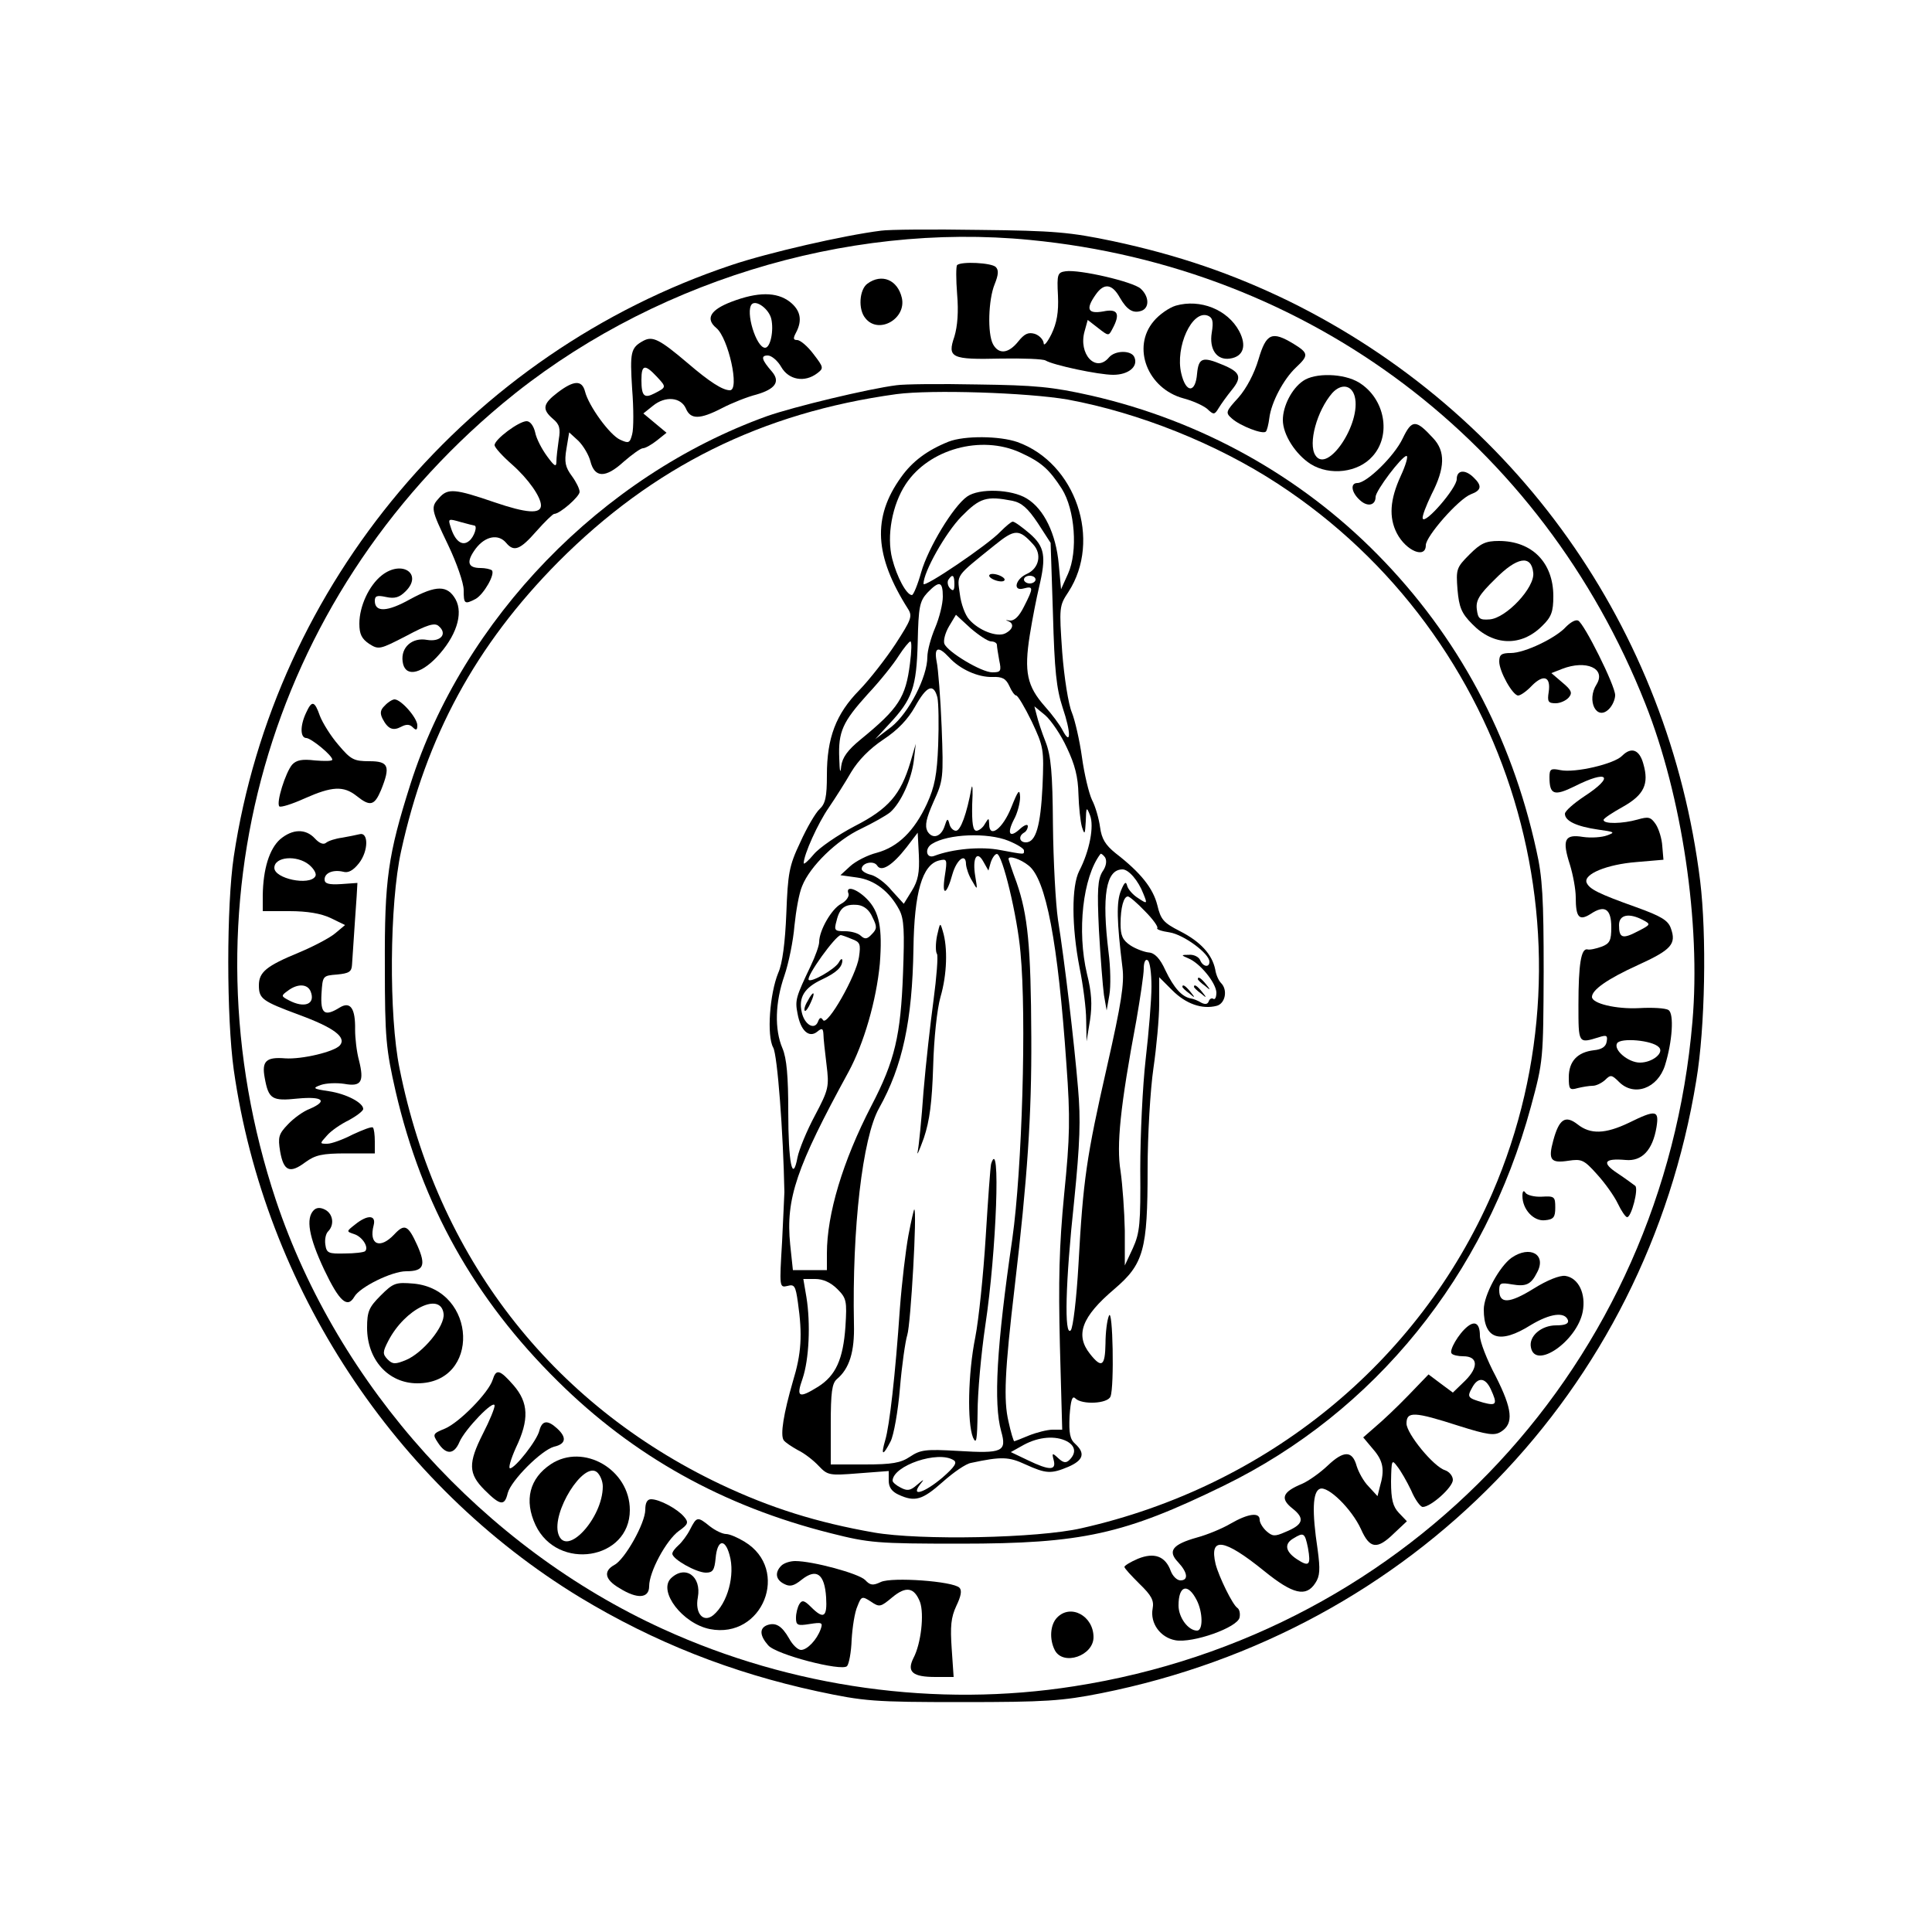 <?xml version="1.0" standalone="no"?>
<!DOCTYPE svg PUBLIC "-//W3C//DTD SVG 20010904//EN"
 "http://www.w3.org/TR/2001/REC-SVG-20010904/DTD/svg10.dtd">
<svg version="1.0" xmlns="http://www.w3.org/2000/svg"
 width="500pt" height="500pt" viewBox="0 0 500 500"
 preserveAspectRatio="xMidYMid meet">
<g transform="translate(0,500) scale(0.1,-0.1)"
fill="#000000" stroke="none">
<path d="M2280 4403 c-96 -12 -292 -57 -387 -89 -679 -227 -1182 -824 -1288
-1531 -19 -127 -19 -416 0 -552 80 -562 416 -1073 896 -1365 192 -116 392
-195 614 -243 122 -26 145 -28 375 -28 216 0 259 3 360 23 806 161 1409 781
1540 1586 23 137 27 376 10 516 -81 654 -477 1212 -1065 1501 -144 70 -286
119 -455 155 -110 23 -151 27 -345 29 -121 2 -236 1 -255 -2z m386 -24 c723
-70 1324 -523 1592 -1200 95 -239 144 -569 122 -823 -75 -883 -727 -1584
-1600 -1720 -356 -56 -731 -4 -1064 148 -465 212 -841 629 -1002 1110 -250
752 -23 1553 586 2061 374 312 887 471 1366 424z"/>
<path d="M2477 4314 c-3 -3 -3 -37 0 -75 4 -46 1 -83 -7 -110 -19 -55 -8 -60
120 -57 58 1 110 -1 116 -5 20 -12 137 -37 175 -37 39 0 65 21 55 45 -7 19
-50 19 -66 0 -34 -41 -80 9 -63 68 l8 29 27 -21 c27 -21 27 -21 37 -2 21 39
14 53 -24 45 -40 -7 -46 6 -19 44 21 30 42 28 62 -8 19 -33 35 -42 57 -34 20
8 19 37 -3 57 -20 18 -158 50 -194 45 -21 -3 -23 -7 -20 -63 2 -43 -3 -71 -17
-100 -11 -22 -20 -32 -20 -23 -1 9 -11 20 -23 24 -17 5 -27 0 -43 -20 -25 -31
-50 -34 -65 -7 -15 28 -12 116 4 155 10 25 11 37 3 45 -11 11 -89 15 -100 5z"/>
<path d="M2245 4266 c-21 -15 -25 -67 -5 -90 34 -42 106 -1 94 53 -11 47 -52
64 -89 37z"/>
<path d="M1893 4219 c-55 -21 -68 -44 -39 -68 31 -26 61 -161 35 -161 -19 0
-53 22 -109 70 -73 62 -91 71 -115 58 -33 -18 -35 -29 -29 -125 4 -50 4 -103
0 -117 -6 -23 -9 -24 -31 -14 -27 12 -82 88 -91 125 -8 30 -29 29 -71 -3 -38
-29 -41 -43 -12 -68 17 -14 20 -25 15 -54 -3 -21 -6 -46 -6 -56 0 -16 -5 -13
-24 13 -14 19 -28 46 -31 62 -4 17 -13 29 -22 29 -20 0 -83 -47 -83 -62 0 -6
20 -28 45 -50 42 -37 75 -84 75 -106 0 -23 -38 -20 -120 8 -102 35 -121 37
-143 12 -23 -25 -22 -29 23 -123 22 -46 40 -98 40 -116 0 -36 2 -38 31 -23 21
12 51 64 42 74 -4 3 -17 6 -29 6 -34 0 -38 16 -13 50 25 33 59 39 79 15 20
-24 36 -18 78 30 22 25 43 45 46 45 15 0 66 45 66 57 0 8 -9 26 -20 41 -17 23
-20 36 -14 71 l7 42 24 -22 c13 -13 27 -37 31 -53 11 -43 39 -44 86 -1 22 19
44 35 50 35 6 0 22 9 36 20 l25 20 -30 25 -30 25 25 20 c32 26 72 22 85 -7 12
-29 36 -29 94 1 25 13 65 29 89 35 48 14 62 33 40 59 -27 31 -30 42 -11 42 10
0 26 -14 35 -30 19 -33 60 -41 93 -16 17 13 17 15 -10 50 -15 20 -34 36 -42
36 -10 0 -11 4 -3 19 17 32 12 58 -16 80 -34 26 -83 26 -151 0z m103 -44 c7
-30 -2 -75 -16 -75 -23 0 -52 95 -34 113 12 11 44 -13 50 -38z m-296 -150 c25
-27 25 -27 -6 -43 -27 -14 -34 -7 -34 35 0 40 9 41 40 8z m-473 -385 c10 0 0
-30 -13 -40 -18 -15 -37 0 -48 37 -7 21 -5 21 26 12 18 -5 34 -9 35 -9z"/>
<path d="M3043 4209 c-17 -5 -43 -23 -57 -40 -58 -68 -16 -175 77 -200 23 -6
50 -18 61 -27 17 -16 19 -16 30 2 6 10 21 31 34 47 27 33 22 46 -24 65 -52 22
-62 18 -66 -23 -4 -51 -29 -51 -41 1 -16 68 28 165 69 149 12 -5 15 -14 10
-44 -7 -43 13 -72 47 -67 35 5 44 33 24 71 -30 56 -101 84 -164 66z"/>
<path d="M3257 4070 c-11 -37 -31 -75 -52 -99 -33 -36 -34 -39 -17 -54 21 -19
80 -42 88 -34 3 3 7 19 9 35 5 41 37 101 69 131 33 31 33 37 -6 61 -56 34 -71
28 -91 -40z"/>
<path d="M3372 4014 c-29 -20 -52 -65 -52 -101 0 -38 33 -89 72 -114 50 -31
123 -22 160 20 50 55 32 150 -35 191 -39 24 -114 26 -145 4z m134 -40 c18 -69
-71 -202 -102 -152 -19 30 4 115 44 161 23 25 50 21 58 -9z"/>
<path d="M2320 4003 c-72 -9 -267 -56 -335 -80 -428 -154 -787 -525 -923 -953
-58 -183 -67 -246 -66 -470 0 -187 3 -215 28 -325 68 -293 203 -536 420 -750
195 -193 427 -323 706 -393 99 -25 119 -27 335 -27 315 0 424 24 682 150 391
191 676 543 795 981 32 118 32 122 33 349 0 189 -3 245 -19 315 -65 296 -203
554 -411 765 -201 204 -457 346 -740 411 -102 23 -146 27 -295 29 -96 2 -191
1 -210 -2z m443 -37 c184 -34 385 -114 544 -218 605 -395 841 -1175 555 -1836
-191 -439 -584 -759 -1063 -867 -113 -26 -418 -32 -538 -11 -147 26 -266 63
-397 125 -439 209 -733 590 -830 1076 -28 137 -26 426 4 562 65 297 193 533
407 749 245 246 526 386 875 434 91 12 338 4 443 -14z"/>
<path d="M2455 3857 c-55 -22 -94 -51 -123 -92 -75 -104 -69 -204 18 -341 12
-19 8 -28 -32 -90 -25 -38 -67 -92 -94 -120 -61 -62 -84 -124 -84 -220 0 -57
-4 -74 -19 -88 -10 -9 -33 -48 -50 -86 -29 -61 -32 -80 -36 -184 -3 -74 -10
-130 -21 -154 -22 -54 -30 -162 -13 -193 11 -19 26 -220 29 -374 0 -5 -3 -64
-6 -129 -7 -117 -7 -119 14 -114 18 5 21 0 27 -43 12 -84 9 -132 -13 -204 -24
-83 -33 -138 -24 -152 4 -6 21 -17 37 -26 17 -8 41 -27 54 -41 23 -24 27 -25
102 -19 l79 6 0 -25 c0 -17 8 -28 25 -36 43 -20 62 -14 115 33 28 25 60 47 73
49 79 17 98 16 141 -4 53 -24 66 -25 111 -6 39 17 44 35 18 59 -14 12 -17 28
-15 72 3 42 7 54 15 46 17 -17 84 -14 91 5 10 25 6 232 -4 209 -5 -11 -9 -44
-9 -72 -1 -59 -10 -65 -40 -27 -39 49 -22 96 63 168 76 65 86 101 86 310 0 89
7 206 15 261 8 55 15 131 15 168 l0 68 34 -34 c35 -35 77 -50 115 -40 22 6 29
41 11 59 -6 6 -13 21 -15 35 -8 39 -38 72 -91 99 -43 22 -50 30 -59 68 -11 43
-42 83 -108 134 -26 21 -36 37 -40 67 -3 22 -12 54 -21 71 -8 17 -20 67 -26
111 -6 43 -18 95 -26 115 -9 21 -20 91 -25 156 -8 116 -8 120 16 156 87 134
19 334 -132 388 -46 16 -137 17 -178 1z m185 -28 c55 -25 75 -43 108 -94 34
-54 42 -162 16 -220 l-18 -40 -6 65 c-7 78 -38 143 -83 170 -39 24 -123 27
-154 5 -36 -25 -101 -133 -119 -196 -9 -32 -20 -59 -24 -59 -14 0 -39 47 -51
94 -15 59 0 140 35 193 60 91 195 128 296 82z m-20 -125 c24 -5 40 -19 66 -58
l33 -51 6 -183 c4 -148 9 -194 25 -243 22 -65 22 -101 0 -59 -7 14 -28 42 -46
62 -46 52 -54 89 -39 184 7 44 18 99 24 124 19 80 15 105 -24 139 -20 17 -39
31 -44 31 -4 0 -18 -12 -32 -26 -32 -34 -199 -147 -199 -135 0 31 57 132 98
174 48 49 65 54 132 41z m54 -113 c23 -25 15 -62 -16 -76 -30 -13 -38 -46 -9
-38 26 7 26 2 1 -47 -13 -26 -25 -37 -37 -36 -10 2 -12 1 -5 -1 17 -6 15 -21
-6 -32 -21 -11 -69 7 -94 36 -10 11 -21 40 -24 66 -7 51 -13 43 90 126 52 42
63 43 100 2z m-204 -103 c0 -16 -3 -19 -11 -11 -6 6 -8 16 -5 22 11 17 16 13
16 -11z m210 12 c0 -5 -7 -10 -15 -10 -8 0 -15 5 -15 10 0 6 7 10 15 10 8 0
15 -4 15 -10z m-240 -44 c0 -19 -9 -55 -20 -81 -11 -26 -20 -59 -20 -75 0 -52
-48 -145 -93 -181 l-42 -32 36 39 c60 64 71 95 74 211 2 93 5 107 25 129 31
32 40 30 40 -10z m125 -116 c8 0 15 -4 15 -9 0 -5 3 -23 6 -40 6 -28 4 -31
-18 -31 -28 0 -116 53 -124 74 -3 8 2 28 12 45 l18 30 38 -35 c21 -18 45 -34
53 -34z m-210 -57 c-11 -88 -29 -116 -128 -197 -33 -27 -47 -46 -50 -69 -2
-21 -4 -15 -5 20 -3 70 9 95 74 167 31 33 67 78 80 99 13 20 27 37 30 37 4 0
3 -26 -1 -57z m101 16 c28 -31 75 -52 112 -51 26 1 35 -4 44 -23 6 -14 14 -25
18 -25 4 0 22 -30 40 -67 31 -66 32 -72 28 -168 -5 -102 -17 -145 -43 -145
-17 0 -20 16 -5 25 6 3 10 11 10 17 0 6 -9 3 -20 -7 -27 -25 -35 -13 -16 24 9
16 16 43 16 58 -1 23 -5 18 -23 -27 -22 -55 -57 -81 -57 -43 -1 17 -1 17 -11
1 -5 -10 -16 -18 -22 -18 -9 0 -12 19 -11 68 2 37 1 56 -2 42 -12 -66 -28
-110 -40 -110 -7 0 -15 8 -17 18 -4 15 -6 14 -12 -5 -9 -29 -32 -36 -45 -14
-7 15 -3 33 16 76 25 55 26 61 21 193 -3 75 -9 152 -13 170 -7 37 4 41 32 11z
m-30 -104 c3 -14 4 -69 2 -123 -3 -77 -9 -108 -29 -152 -33 -71 -75 -112 -130
-127 -24 -6 -55 -22 -69 -35 l-25 -23 43 -6 c45 -6 84 -36 109 -83 13 -24 14
-56 10 -165 -6 -161 -21 -226 -82 -343 -74 -143 -115 -280 -115 -382 l0 -43
-44 0 -44 0 -7 66 c-12 119 16 200 151 447 40 74 72 185 81 280 7 92 -1 135
-34 168 -27 27 -56 35 -47 13 2 -7 -6 -19 -19 -26 -25 -13 -57 -69 -57 -99 0
-9 -10 -37 -22 -62 -38 -80 -41 -88 -34 -123 8 -45 30 -64 51 -47 12 10 15 9
16 -6 0 -11 4 -46 8 -79 7 -57 6 -64 -30 -132 -21 -39 -41 -88 -45 -108 -13
-69 -24 -14 -24 118 0 91 -4 138 -15 164 -21 49 -19 119 5 188 11 32 23 91 26
129 4 39 12 85 20 103 20 51 90 119 152 148 31 15 65 34 76 43 28 25 55 85 61
134 l5 43 -14 -48 c-25 -83 -56 -120 -144 -165 -44 -23 -92 -56 -106 -73 -14
-17 -26 -27 -26 -23 0 22 37 104 65 144 17 25 43 66 58 92 18 30 47 60 83 84
38 25 64 53 82 85 30 54 48 62 58 24z m335 -130 c21 -44 29 -76 30 -120 1 -33
5 -71 9 -85 7 -22 8 -20 10 15 1 37 2 38 11 15 11 -28 -1 -92 -28 -144 -20
-39 -20 -143 1 -251 9 -44 17 -105 17 -135 l1 -55 9 55 c6 41 4 72 -8 120 -26
110 -11 250 35 310 1 2 7 -2 12 -9 5 -9 3 -23 -7 -37 -12 -20 -14 -46 -9 -151
4 -71 10 -146 13 -168 l7 -40 7 40 c4 22 3 72 -2 110 -18 147 -7 215 36 215
16 0 41 -29 54 -63 11 -27 10 -27 -14 -11 -13 8 -26 23 -28 32 -3 12 -7 9 -16
-13 -12 -29 -11 -78 4 -200 5 -40 -3 -92 -40 -255 -53 -233 -62 -293 -74 -514
-5 -87 -14 -163 -20 -169 -17 -17 -14 123 9 336 15 149 17 210 10 290 -10 120
-35 331 -52 437 -6 41 -12 152 -13 245 -1 135 -5 179 -19 215 -10 25 -20 56
-23 69 l-6 23 28 -23 c15 -13 41 -51 56 -84z m-401 -370 l-21 -34 -31 34 c-16
20 -41 38 -54 41 -13 3 -24 10 -24 15 0 16 31 23 40 9 11 -18 40 1 76 47 l29
38 3 -58 c2 -45 -2 -66 -18 -92z m250 129 c22 -9 40 -20 40 -25 0 -11 4 -11
-61 1 -50 10 -124 3 -171 -15 -21 -8 -26 19 -6 31 41 26 144 30 198 8z m-46
-56 c4 12 11 22 16 22 14 0 53 -161 61 -255 16 -167 4 -563 -21 -740 -41 -280
-49 -427 -29 -499 15 -53 4 -58 -111 -51 -85 5 -98 3 -125 -15 -24 -16 -46
-20 -117 -20 l-88 0 0 104 c0 82 3 106 16 117 32 27 46 70 44 143 -5 245 22
482 65 558 61 109 86 227 89 413 2 146 23 217 66 228 21 5 22 4 15 -41 -8 -53
5 -49 20 6 11 38 35 56 35 25 1 -10 7 -29 16 -43 14 -25 14 -24 8 12 -8 47 4
69 21 38 l13 -23 6 21z m98 -8 c45 -35 76 -197 98 -516 10 -137 9 -186 -6
-335 -13 -134 -15 -224 -11 -391 l6 -218 -25 0 c-13 0 -41 -7 -61 -15 -19 -8
-37 -15 -38 -15 -2 0 -9 23 -15 51 -13 55 -10 129 16 349 33 281 44 444 43
645 -1 238 -9 317 -38 401 -12 32 -21 60 -21 61 0 10 31 0 52 -17z m301 -118
c21 -21 35 -41 32 -44 -3 -3 11 -8 32 -11 37 -6 103 -55 103 -76 0 -16 -17
-13 -24 4 -3 8 -16 15 -28 14 -22 0 -22 -1 -3 -9 30 -12 71 -62 73 -88 0 -12
-3 -20 -8 -17 -4 3 -10 0 -12 -7 -3 -7 -9 -8 -19 -3 -8 5 -20 10 -27 11 -23 4
-44 27 -66 73 -14 31 -28 45 -43 46 -11 1 -33 9 -47 18 -21 14 -26 26 -26 56
0 42 8 71 19 71 4 0 24 -17 44 -38z m-705 -16 c12 -24 12 -30 -2 -44 -12 -13
-18 -13 -28 -4 -7 7 -25 12 -41 12 -27 0 -29 2 -22 27 8 34 22 44 55 41 16 -2
30 -13 38 -32z m-54 -56 c22 -8 24 -13 19 -47 -7 -48 -82 -180 -93 -163 -5 8
-9 7 -13 -4 -9 -23 -35 -8 -42 24 -9 39 7 64 52 85 38 18 53 32 53 50 -1 6 -5
2 -10 -7 -11 -17 -70 -51 -77 -44 -8 8 70 116 83 116 2 0 14 -4 28 -10z m776
-123 c0 -34 -7 -119 -15 -188 -8 -70 -14 -198 -14 -285 1 -140 -1 -164 -19
-204 l-21 -45 0 90 c-1 50 -6 119 -11 154 -11 67 -1 167 41 391 10 58 19 118
19 133 0 16 4 26 10 22 6 -3 10 -34 10 -68z m-813 -783 c24 -24 25 -31 21 -97
-6 -85 -25 -127 -71 -156 -50 -31 -57 -27 -40 21 17 50 21 143 10 211 l-8 47
31 0 c20 0 40 -9 57 -26z m594 -394 c22 -12 25 -30 7 -48 -9 -9 -16 -8 -29 4
-16 15 -17 14 -12 -5 7 -27 -11 -27 -67 0 l-44 21 34 19 c39 21 82 24 111 9z
m-293 -49 c10 -6 3 -17 -29 -45 -46 -39 -83 -51 -58 -18 12 15 11 15 -8 -1
-17 -15 -25 -16 -42 -7 -12 6 -21 14 -21 18 1 39 118 79 158 53z"/>
<path d="M2560 3510 c0 -4 9 -10 20 -13 11 -3 20 -2 20 3 0 4 -9 10 -20 13
-11 3 -20 2 -20 -3z"/>
<path d="M2425 2578 c-4 -20 -4 -42 0 -47 3 -6 -1 -59 -9 -119 -8 -59 -20
-165 -26 -237 -5 -71 -12 -141 -15 -155 -3 -14 4 2 16 35 15 45 21 92 24 185
2 73 10 148 19 180 17 58 19 128 6 170 -7 24 -7 23 -15 -12z"/>
<path d="M2565 1988 c-2 -7 -8 -92 -14 -189 -6 -97 -18 -214 -27 -260 -19 -94
-21 -221 -6 -259 9 -20 11 -7 12 65 0 50 9 151 20 225 29 192 40 496 15 418z"/>
<path d="M2351 1803 c-7 -38 -17 -122 -22 -188 -12 -175 -27 -305 -38 -342
-12 -41 -6 -42 14 -3 8 16 19 77 24 137 5 60 14 122 19 138 9 27 26 325 18
325 -1 0 -8 -30 -15 -67z"/>
<path d="M3100 2466 c0 -2 8 -10 18 -17 15 -13 16 -12 3 4 -13 16 -21 21 -21
13z"/>
<path d="M3060 2446 c0 -2 8 -10 18 -17 15 -13 16 -12 3 4 -13 16 -21 21 -21
13z"/>
<path d="M3090 2446 c0 -2 8 -10 18 -17 15 -13 16 -12 3 4 -13 16 -21 21 -21
13z"/>
<path d="M2090 2409 c-7 -11 -10 -23 -7 -25 2 -2 9 7 15 21 14 30 7 33 -8 4z"/>
<path d="M3630 3865 c-22 -46 -93 -115 -117 -115 -19 0 -16 -24 6 -44 20 -19
41 -14 41 8 0 16 68 106 80 106 5 0 -2 -24 -15 -52 -28 -61 -31 -107 -10 -148
24 -46 75 -67 75 -31 0 23 85 120 117 132 27 10 29 22 7 43 -22 22 -44 20 -44
-4 0 -23 -82 -118 -88 -102 -2 6 9 34 23 63 35 68 36 111 4 145 -45 49 -55 49
-79 -1z"/>
<path d="M3803 3565 c-34 -34 -35 -38 -31 -91 4 -45 10 -61 38 -89 55 -57 127
-59 181 -5 24 23 29 37 29 77 0 87 -55 143 -141 143 -34 0 -47 -6 -76 -35z
m165 -47 c5 -38 -70 -118 -113 -121 -26 -2 -30 2 -33 26 -3 23 6 38 47 78 57
58 94 64 99 17z"/>
<path d="M988 3511 c-33 -26 -58 -80 -58 -125 0 -27 6 -39 25 -52 25 -16 28
-15 96 20 54 29 74 35 84 26 24 -20 6 -42 -30 -36 -38 7 -68 -19 -63 -56 5
-40 44 -35 88 11 50 53 70 112 49 150 -21 37 -50 37 -118 0 -59 -33 -91 -34
-91 -4 0 13 6 15 29 10 23 -5 35 -1 51 15 45 45 -10 82 -62 41z"/>
<path d="M4053 3378 c-26 -29 -107 -68 -143 -68 -24 0 -30 -4 -30 -22 0 -26
35 -88 49 -88 6 0 22 11 36 26 30 30 49 23 43 -17 -4 -25 -1 -29 18 -29 12 0
27 7 34 15 10 12 7 19 -17 39 l-28 24 28 11 c62 24 114 1 89 -40 -27 -42 0
-96 32 -64 9 9 16 25 16 36 0 25 -81 187 -96 193 -7 3 -20 -5 -31 -16z"/>
<path d="M996 3174 c-12 -11 -13 -20 -6 -34 14 -27 27 -32 48 -21 13 7 22 7
30 -1 9 -9 12 -8 12 5 0 19 -42 67 -59 67 -5 0 -17 -7 -25 -16z"/>
<path d="M792 3155 c-16 -34 -15 -65 1 -65 13 -1 67 -45 67 -56 0 -4 -20 -4
-45 -2 -33 4 -48 1 -59 -11 -17 -20 -42 -99 -33 -108 4 -3 33 6 66 21 70 31
100 33 134 6 35 -28 46 -25 63 15 25 62 20 75 -30 75 -40 0 -48 4 -80 42 -20
23 -41 57 -48 75 -14 40 -21 41 -36 8z"/>
<path d="M4198 3044 c-20 -21 -122 -45 -160 -37 -24 5 -28 3 -28 -18 0 -46 12
-50 65 -24 87 44 105 26 25 -26 -27 -18 -50 -38 -50 -45 0 -19 31 -33 86 -41
43 -6 45 -7 23 -15 -13 -5 -41 -7 -62 -4 -48 8 -55 -7 -34 -72 8 -26 15 -64
15 -84 0 -53 9 -62 39 -43 36 24 53 13 53 -35 0 -34 -4 -42 -25 -50 -14 -5
-31 -9 -37 -7 -16 3 -23 -38 -23 -143 0 -102 -1 -101 54 -84 19 6 22 4 19 -12
-2 -13 -13 -20 -33 -22 -43 -5 -65 -29 -65 -70 0 -31 2 -34 23 -28 12 3 30 6
39 6 9 0 23 7 32 15 14 14 17 14 36 -5 39 -39 100 -17 119 43 19 61 24 134 9
143 -7 5 -41 7 -76 5 -60 -3 -122 12 -122 29 0 18 39 46 118 82 88 40 101 55
86 96 -7 20 -25 31 -89 54 -98 35 -122 47 -129 64 -8 22 53 47 129 53 l70 6
-3 35 c-1 19 -9 45 -17 57 -13 19 -19 20 -47 12 -39 -11 -88 -12 -88 -1 0 4
23 19 50 34 55 31 68 59 53 111 -10 37 -31 45 -55 21z m54 -425 c21 -11 20
-12 -13 -29 -40 -21 -49 -18 -49 16 0 27 26 32 62 13z m41 -329 c15 -14 -16
-40 -49 -40 -30 0 -69 33 -59 50 9 15 91 8 108 -10z"/>
<path d="M725 2828 c-28 -25 -44 -77 -45 -145 l0 -41 69 0 c46 0 82 -6 107
-18 l37 -18 -25 -21 c-14 -12 -56 -34 -94 -50 -85 -35 -104 -51 -104 -85 0
-35 9 -41 103 -76 90 -33 124 -58 107 -79 -14 -17 -99 -37 -142 -34 -49 4 -61
-7 -53 -50 10 -56 19 -61 86 -54 64 6 79 -6 30 -27 -16 -6 -41 -24 -56 -40
-24 -25 -26 -33 -20 -70 9 -51 25 -58 65 -28 26 19 44 23 106 23 l74 0 0 31
c0 17 -2 33 -5 36 -3 3 -26 -6 -52 -18 -25 -13 -55 -24 -66 -24 -20 0 -20 0
-1 21 10 12 36 30 57 40 20 11 37 24 37 29 0 16 -43 39 -89 46 -41 6 -43 8
-21 16 14 5 41 6 61 3 44 -8 52 5 38 61 -6 22 -10 57 -10 79 1 55 -12 74 -39
58 -40 -25 -51 -17 -48 35 3 47 3 47 41 50 30 3 37 7 38 25 6 93 10 147 12
177 l2 35 -42 -3 c-32 -2 -43 1 -43 12 0 17 22 26 48 20 13 -4 26 3 41 22 25
32 25 82 1 75 -8 -2 -28 -6 -45 -9 -16 -2 -35 -8 -41 -13 -7 -6 -18 -1 -29 11
-24 26 -58 25 -90 -2z m75 -66 c13 -11 20 -24 16 -30 -15 -25 -106 -6 -106 22
0 29 58 34 90 8z m4 -328 c13 -33 -16 -44 -56 -23 -21 11 -21 12 -3 25 25 19
51 18 59 -2z"/>
<path d="M4215 2094 c-61 -29 -99 -30 -132 -4 -32 25 -48 14 -63 -41 -14 -51
-7 -60 39 -53 34 5 40 3 74 -35 21 -23 45 -57 54 -76 9 -19 20 -35 24 -35 11
0 30 73 21 81 -4 3 -24 18 -45 32 -43 28 -36 40 20 35 42 -4 70 25 80 85 7 44
-1 46 -72 11z"/>
<path d="M3940 1905 c0 -35 29 -66 58 -63 23 2 27 8 27 33 0 28 -2 30 -35 28
-19 -1 -38 4 -42 10 -5 8 -8 4 -8 -8z"/>
<path d="M812 1868 c-21 -21 -13 -69 27 -154 39 -82 60 -101 78 -70 14 25 97
66 134 66 46 0 52 15 29 67 -24 53 -33 57 -60 28 -37 -39 -66 -26 -53 24 7 27
-16 28 -48 2 -23 -18 -23 -18 -2 -25 21 -7 38 -34 28 -44 -3 -3 -27 -6 -53 -6
-42 -1 -47 1 -50 23 -2 13 1 28 7 34 17 17 13 45 -7 56 -13 7 -23 6 -30 -1z"/>
<path d="M3912 1745 c-32 -23 -72 -97 -72 -134 0 -77 41 -91 122 -40 50 30 88
35 96 12 2 -9 -8 -13 -31 -13 -38 0 -71 -28 -65 -57 11 -59 119 16 134 92 9
47 -11 88 -45 93 -14 2 -47 -11 -82 -33 -63 -39 -89 -40 -89 -4 0 19 4 20 33
15 36 -6 49 -1 65 31 25 46 -18 71 -66 38z"/>
<path d="M985 1647 c-30 -30 -35 -41 -35 -83 0 -83 55 -144 130 -144 164 0
155 242 -9 258 -47 4 -53 2 -86 -31z m163 -47 c4 -32 -54 -102 -98 -120 -27
-11 -34 -11 -47 2 -13 14 -13 19 2 48 43 83 136 128 143 70z"/>
<path d="M3798 1567 c-23 -18 -49 -63 -41 -70 3 -4 17 -7 30 -7 38 0 40 -28 5
-63 l-32 -31 -31 23 -32 24 -52 -54 c-29 -30 -67 -66 -85 -81 l-32 -28 26 -31
c26 -30 30 -53 17 -97 l-6 -24 -23 25 c-13 13 -26 37 -31 53 -11 40 -33 41
-75 1 -20 -19 -50 -40 -66 -47 -51 -21 -58 -38 -25 -64 33 -26 28 -42 -19 -61
-27 -12 -33 -11 -48 2 -10 9 -18 22 -18 30 0 20 -30 16 -75 -10 -22 -13 -61
-29 -87 -36 -64 -18 -77 -35 -49 -64 25 -27 27 -47 6 -47 -9 0 -20 11 -25 24
-14 39 -43 49 -85 32 -19 -8 -35 -18 -35 -21 0 -4 18 -23 39 -44 31 -30 38
-43 34 -64 -7 -38 20 -75 59 -82 45 -8 161 33 166 59 2 10 0 21 -6 25 -12 8
-47 79 -56 113 -17 72 21 67 126 -18 74 -60 108 -68 132 -31 12 18 13 35 6 87
-15 99 -13 150 6 157 21 8 82 -52 106 -104 23 -52 42 -54 86 -11 l33 31 -21
22 c-15 16 -20 34 -20 81 1 56 2 58 16 39 9 -11 25 -39 36 -62 10 -24 24 -43
30 -43 21 0 78 51 78 70 0 10 -9 21 -20 25 -30 9 -100 95 -100 121 0 32 20 31
135 -6 76 -24 93 -26 110 -15 33 21 29 58 -14 143 -23 43 -41 90 -41 105 0 31
-12 40 -32 24z m60 -162 c18 -39 15 -44 -19 -35 -41 12 -43 14 -29 39 15 28
34 26 48 -4z m-473 -411 c8 -45 3 -50 -29 -29 -30 20 -33 40 -8 54 26 16 29
14 37 -25z m-288 -135 c16 -31 17 -79 1 -79 -23 0 -48 34 -48 65 0 52 24 59
47 14z"/>
<path d="M1275 1429 c-11 -34 -86 -110 -123 -126 -32 -13 -33 -15 -19 -36 21
-33 42 -32 56 1 14 33 91 113 91 94 0 -7 -13 -39 -30 -72 -39 -77 -38 -104 4
-146 41 -41 52 -42 60 -8 9 33 87 111 120 120 31 7 33 24 8 47 -25 23 -39 21
-46 -5 -6 -26 -63 -98 -76 -98 -5 0 2 24 15 53 35 73 33 117 -6 162 -36 41
-45 43 -54 14z"/>
<path d="M1426 1211 c-56 -37 -70 -94 -40 -158 57 -120 244 -90 244 39 0 105
-120 174 -204 119z m134 -58 c0 -82 -95 -185 -115 -123 -18 56 65 189 100 160
8 -7 15 -23 15 -37z"/>
<path d="M1670 1093 c0 -35 -53 -129 -80 -143 -29 -16 -25 -38 13 -60 46 -29
77 -27 77 5 0 37 44 119 77 143 24 17 26 22 13 37 -17 20 -63 45 -85 45 -10 0
-15 -9 -15 -27z"/>
<path d="M1786 1042 c-8 -16 -22 -34 -30 -41 -9 -8 -16 -17 -16 -22 0 -14 62
-49 87 -49 18 0 22 7 25 37 4 48 24 53 36 9 15 -52 -5 -125 -42 -156 -26 -21
-48 5 -40 46 10 55 -33 85 -70 49 -33 -34 31 -117 101 -131 137 -27 209 154
90 226 -18 11 -39 20 -48 20 -9 0 -28 9 -42 20 -32 26 -34 25 -51 -8z"/>
<path d="M2022 948 c-17 -17 -15 -36 7 -47 15 -8 25 -6 46 11 38 30 59 15 63
-46 3 -51 -6 -58 -39 -25 -17 17 -23 19 -30 8 -5 -8 -9 -24 -9 -36 0 -19 4
-21 35 -16 32 5 35 4 29 -13 -10 -28 -35 -54 -51 -54 -8 0 -22 13 -31 30 -19
33 -35 42 -57 34 -20 -8 -19 -27 3 -52 20 -24 190 -68 204 -54 5 5 11 36 12
68 2 33 8 72 15 87 10 26 12 27 35 12 22 -15 25 -14 55 11 36 30 57 26 72 -12
11 -31 3 -107 -17 -145 -18 -36 -2 -49 57 -49 l47 0 -5 73 c-4 58 -2 81 12
111 12 25 15 40 8 47 -17 17 -174 28 -203 15 -21 -10 -28 -9 -41 5 -17 17
-136 49 -181 49 -13 0 -29 -5 -36 -12z"/>
<path d="M2736 814 c-18 -18 -21 -56 -6 -85 22 -41 100 -14 100 34 0 55 -59
87 -94 51z"/>
</g>
</svg>
